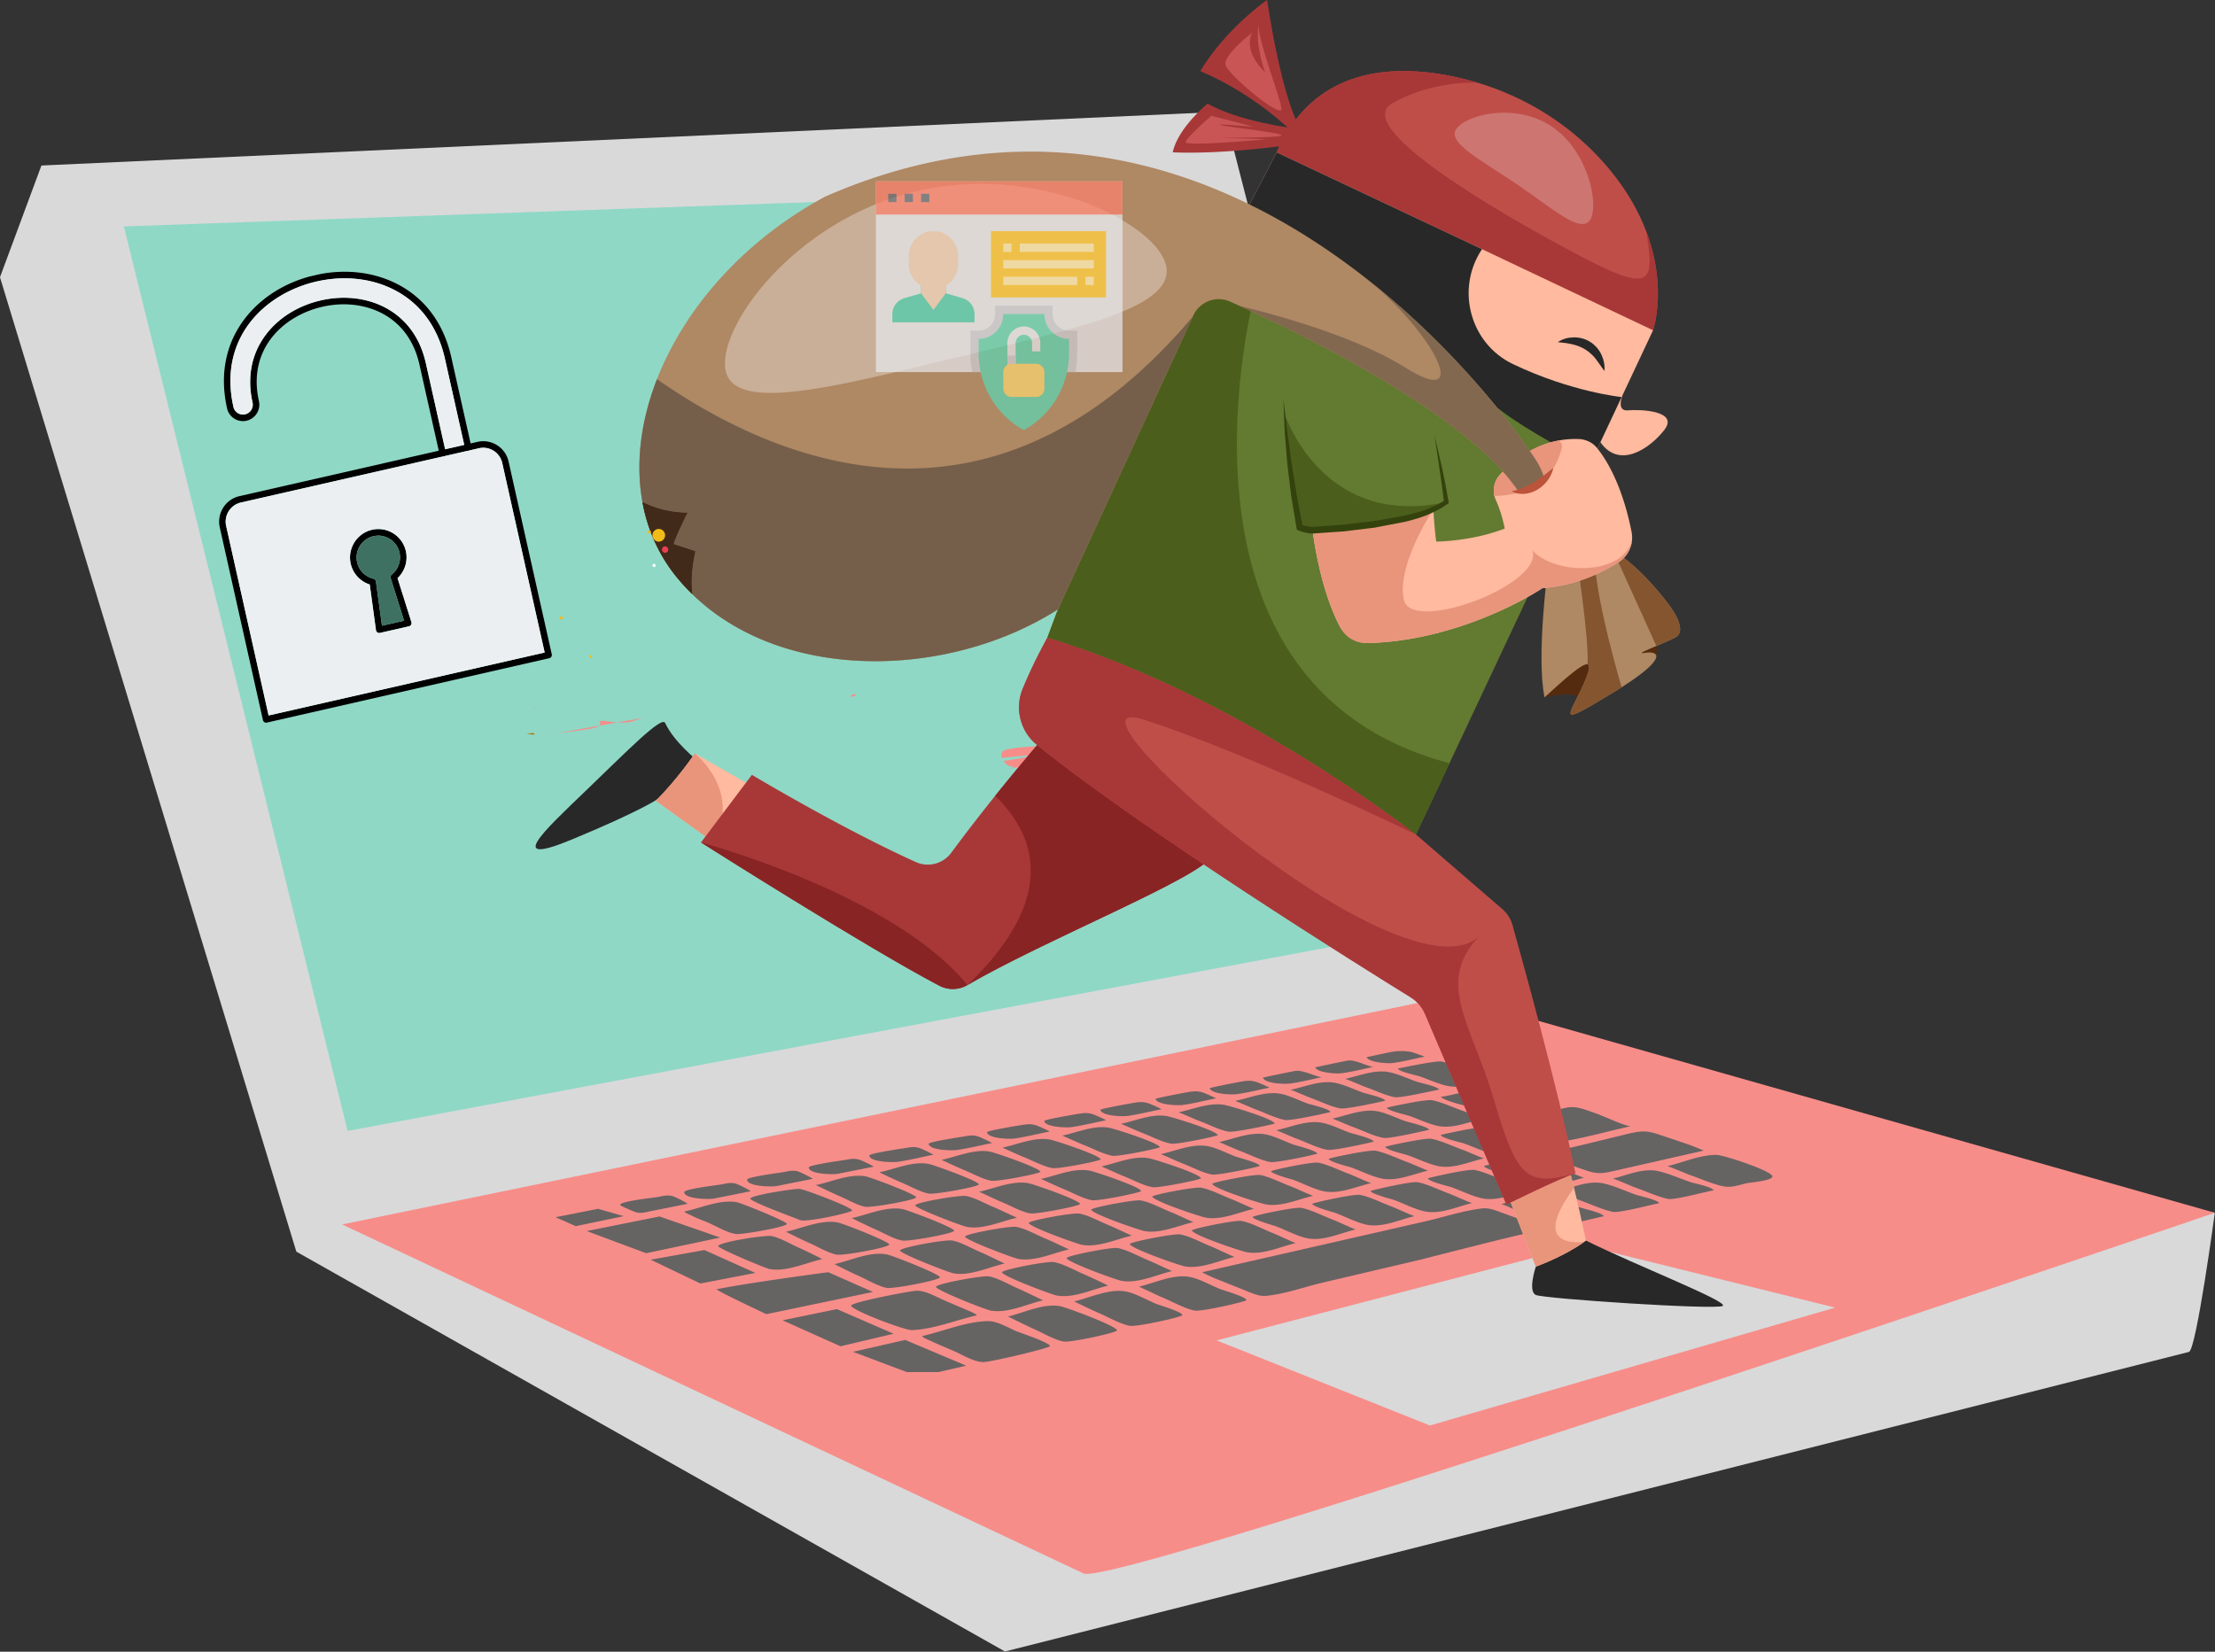 <svg xmlns="http://www.w3.org/2000/svg" viewBox="46.261 66.957 409.333 305.309" xmlns:v="https://vecta.io/nano"><rect x="46.261" y="66.957" width="409.333" height="305.309" fill="#333333" stroke="none"/><style><![CDATA[.B{fill-rule:evenodd}.C{fill:#a83838}.D{fill:#282828}.E{fill:#ffba9f}.F{fill:#e8957c}.G{fill:#f1bc19}]]></style><defs><clipPath id="A"><path d="M98 195h627v432H98zm0 0"/></clipPath><clipPath id="B"><path d="M96.84 205.363l619.371-18.383 12.734 429.012-619.371 18.383zm0 0"/></clipPath><clipPath id="C"><path d="M96.84 205.363l619.371-18.383 12.734 429.012-619.371 18.383zm0 0"/></clipPath><clipPath ><path d="M227 513h494v109H227zm0 0"/></clipPath><clipPath ><path d="M96.84 205.363l619.371-18.383 12.734 429.012-619.371 18.383zm0 0"/></clipPath><clipPath id="F"><path d="M133 216h355v265H133zm0 0"/></clipPath><clipPath id="G"><path d="M96.84 205.363l619.371-18.383 12.734 429.012-619.371 18.383zm0 0"/></clipPath><clipPath id="H"><path d="M96.84 205.363l619.371-18.383 12.734 429.012-619.371 18.383zm0 0"/></clipPath><clipPath id="I"><path d="M195 357h530v248H195zm0 0"/></clipPath><clipPath id="J"><path d="M96.84 205.363l619.371-18.383 12.734 429.012-619.371 18.383zm0 0"/></clipPath><clipPath id="K"><path d="M96.84 205.363l619.371-18.383 12.734 429.012-619.371 18.383zm0 0"/></clipPath><clipPath id="L"><path d="M137 223h464v324H137zm0 0"/></clipPath><clipPath id="M"><path d="M109.173 200.809l619.371-18.383 12.734 429.012-619.371 18.383-12.734-429.012zm0 0"/></clipPath><clipPath id="N"><path d="M531.664 509.434h54.063v20.328h-54.062zm0 0"/></clipPath><clipPath id="O"><path d="M437 163.75h33V205h-33zm0 0"/></clipPath><clipPath id="P"><path d="M283 311.832h4V316h-4zm0 0"/></clipPath><clipPath id="Q"><path d="M285 316h2.707v3H285zm0 0"/></clipPath><mask id="R"><g filter="url(#S)"><path fill-opacity=".71" d="M-81-81h972v972H-81z"/></g></mask><filter x="0%" y="0%" width="100%" height="100%" id="S"><feColorMatrix values="0 0 0 0 1 0 0 0 0 1 0 0 0 0 1 0 0 0 1 0" color-interpolation-filters="sRGB"/></filter><clipPath id="T"><path d="M0 0H71V71H0z"/></clipPath><clipPath id="U"><path d="M.344.559H70.02V54H.344zm0 0"/></clipPath><clipPath id="V"><path d="M.344.559H70.02V12H.344zm0 0"/></clipPath><clipPath id="W"><path d="M29 37h26v33.234H29zm0 0"/></clipPath><clipPath id="X"><path d="M162 239h71v53h-71zm0 0"/></clipPath><clipPath id="Y"><path d="M146.91 250.113l81.934-18.52 26.285 116.316-81.934 18.52zm0 0"/></clipPath><clipPath id="Z"><path d="M146.91 250.113l81.934-18.52 26.285 116.316-81.934 18.52zm0 0"/></clipPath><clipPath id="a"><path d="M160 287h95v80h-95zm0 0"/></clipPath><clipPath id="b"><path d="M146.91 250.113l81.934-18.52 26.285 116.316-81.934 18.52zm0 0"/></clipPath><clipPath id="c"><path d="M146.91 250.113l81.934-18.52 26.285 116.316-81.934 18.52zm0 0"/></clipPath><clipPath id="d"><path d="M197 311h19v31h-19zm0 0"/></clipPath><clipPath id="e"><path d="M146.91 250.113l81.934-18.52 26.285 116.316-81.934 18.52zm0 0"/></clipPath><clipPath id="f"><path d="M146.91 250.113l81.934-18.52 26.285 116.316-81.934 18.52zm0 0"/></clipPath><clipPath id="g"><path d="M163 241h68v49h-68zm0 0"/></clipPath><clipPath id="h"><path d="M146.91 250.113l81.934-18.52 26.285 116.316-81.934 18.52zm0 0"/></clipPath><clipPath id="i"><path d="M146.91 250.113l81.934-18.52 26.285 116.316-81.934 18.52zm0 0"/></clipPath><clipPath id="j"><path d="M162 289h91v76h-91zm0 0"/></clipPath><clipPath id="k"><path d="M146.91 250.113l81.934-18.52 26.285 116.316-81.934 18.52zm0 0"/></clipPath><clipPath id="l"><path d="M146.91 250.113l81.934-18.52 26.285 116.316-81.934 18.52zm0 0"/></clipPath><clipPath id="m"><path d="M199 313h15v27h-15zm0 0"/></clipPath><clipPath id="n"><path d="M146.91 250.113l81.934-18.52 26.285 116.316-81.934 18.52zm0 0"/></clipPath><clipPath id="o"><path d="M146.91 250.113l81.934-18.52 26.285 116.316-81.934 18.52zm0 0"/></clipPath><path id="p" d="M294.492 330.199a57.27 57.27 0 0 1-4.141-4.437c-5.262-6.27-8.535-13.562-9.977-21.398a28.81 28.81 0 0 0 12.727 2.992c-3.918 7.828-3.918 8.797-3.918 8.797l6.141 1.992s-1.633 6.469-.832 12.055"/><path id="q" d="M3.828 4.043h2.32v2.32h-2.32zm0 0"/></defs><g transform="matrix(.654 0 0 .66 -18.38 -41.129)"><g clip-path="url(#A)"><g clip-path="url(#B)"><g clip-path="url(#C)"><path fill="#d9d9d9" d="M724.68 503.426s-5.23 38.414-7.312 38.969l-334.559 83.898-200.234-111.98L98.832 241.41l11.699-31.25.02-.039 334.164-15.078 64.141 247.695 109.023 42.277 106.801 18.41"/></g></g></g><g clip-path="url(#F)"><g clip-path="url(#G)"><g clip-path="url(#H)"><path fill="#8fd8c6" d="M487.035 426.707l-289.969 53.801L133.84 227.18l302.168-10.582 51.027 210.109"/></g></g></g><g clip-path="url(#I)"><g clip-path="url(#J)"><g clip-path="url(#K)"><path fill="#f78d89" d="M256.07 369.16c11.832-1.445 12.809-1.699 12.293-3.164-.402-1.133 5.664.981 9.274-.238l2.672-.899-24.239 4.301zm127.332 9.93c-2.281.375 28.907-4.36 24.243-3.856-4.153.454-9.907-.254-7.504-.914.5-.14-.539-.652-2.313-1.14-3.18-.875-14.734-.117-15.691 1.027-.391.469-.399 1.156-.168 1.832 5.047-.543 8.457-.812 8.066-.621-.613.309-3.734.875-7.629 1.473.524.797 1.336 1.453 2.207 1.523 1.2.094.731.359-1.211.676zm-116.613 8.703a.86.86 0 0 1 .988.832c.016.516-.148.965-.371.988-.218.032-.668-.34-.988-.824-.328-.484-.16-.934.371-.996zm72.586-28.902c-1.062.086.871-.918 1.176-.645.312.281-.215.567-1.176.645zm-30.328 36.523c-8.692-.844 1.195-2.258 1.777-1.605.262.289 1.918.812 3.688 1.168 4.5.894 1.617 1.121-5.465.437zm-17.899-13.148c.645-.356 1.524.429.567.504-1.059.085-1.285-.118-.567-.504zm151.469 156.898l103.371-26.691 71.399 17.511L502.891 563l-60.274-23.836zm66.238-96.426l-313.339 63.953 209.515 97.747C414 608.574 724.68 503.426 724.68 503.426l-215.825-60.688"/></g></g></g><g clip-path="url(#L)" transform="translate(6.39 1.036)"><path fill="#666363" d="M333.467 541.337c.066-.012 18.609 6.937 18.609 6.937l13.387-3.066-17.227-7.207-14.769 3.336zm46.199-5.773c-2.578-1.094-5.504-2.879-8.117-2.829-6.137.118-12.535 2.832-18.348 4.145-.758.172 1.984 1.277 2.168 1.363 2.176 1.008 4.383 1.903 6.574 2.852 2.649 1.152 5.746 3.094 8.45 3.109 1.828.012 18.886-3.93 18.765-4.5-.219-1.004-8.547-3.738-9.492-4.14zm197.859-49.379c-4.621-.086-9.644 2.183-14 3.168.395-.09 5.301 2.07 6.403 2.445 3.019 1.023 6.207 2.465 9.254 3.137 2.464.543 4.48-.278 6.746-.809 1.035-.238 6.972-.644 7.343-1.832.45-1.449-13.628-6.066-15.746-6.109zm-7.332 7.64c-2.961-1.008-6.047-2.359-9.039-3.07-4.351-1.043-9.043 1.176-13.019 2.074.351-.082 5.3 2.117 6.39 2.492 2.996 1.036 6.211 2.52 9.239 3.188 1.949.43 12.82-2.617 12.98-2.371-.738-1.121-5.434-1.934-6.551-2.313zm-15.402 3.539c-3.004-1.039-6.207-2.527-9.242-3.195-4.324-.961-9.074 1.293-13.031 2.188.304-.067 5.304 2.164 6.371 2.539 2.992 1.05 6.203 2.562 9.238 3.238 1.937.437 13.109-2.582 13.211-2.418-.645-1.039-5.613-2.027-6.547-2.352zm-15.66 3.598c-2.996-1.055-6.199-2.566-9.235-3.254-4.382-.984-9.246 1.332-13.265 2.238.265-.058 5.304 2.207 6.355 2.582 2.985 1.067 6.199 2.602 9.223 3.293 1.934.446 13.41-2.539 13.457-2.464-.59-1.016-5.648-2.079-6.535-2.395zm-13.828 4.441l-7.946-2.847c-2.222-.797-4.019-1.633-6.14-1.383-5.469.644-10.801 2.441-16.082 3.629l-26.43 5.976-36.449 8.239c-.383.082 3.222 1.632 3.699 1.82l7.867 3.109c2.297.907 4.223 1.914 6.457 1.7 5.438-.532 10.801-2.512 16.008-3.719l27.109-6.301c2.329-.543 35.918-9.227 36.282-8.555-.395-.726-3.805-1.461-4.375-1.668zm-87.969 18.391c-2.699-1.07-5.891-2.891-8.641-3.422-4.656-.898-10.117 1.735-14.383 2.695-.007.004 5.704 2.676 6.641 3.059 2.805 1.129 6.192 3.086 9.07 3.656 1.829.36 14.793-2.539 14.649-2.968-.332-.977-6.496-2.688-7.336-3.02zm-18.063 4.148c-2.687-1.089-5.871-2.945-8.617-3.492-4.726-.933-10.332 1.782-14.664 2.758-.066.016 5.688 2.734 6.602 3.113 2.789 1.153 6.172 3.141 9.039 3.723 1.844.379 15.105-2.48 14.945-3.031-.277-.934-6.508-2.746-7.305-3.071zm-27.136.637c-4.746-.957-10.52 1.883-14.86 2.86-.011.003 5.946 2.914 7.004 3.359 2.668 1.125 5.922 3.117 8.656 3.648 1.883.368 15.317-2.519 15.161-3.136-.34-1.305-14.215-6.379-15.961-6.731zm-63.192.789l-15.355 3.137a9074.29 9074.29 0 0 0 16.363 7.273l15.008-3.511-16.016-6.899zm4.024-.972c.136 1.328 15.164 6.925 17.133 6.851 6.14-.219 12.371-2.781 18.207-4.09.714-.16-2.075-1.285-2.274-1.371-2.082-.922-4.187-1.769-6.273-2.66-2.641-1.113-5.621-2.937-8.305-2.902-1.652.019-18.582 3.25-18.488 4.172zm194.394-42.524c.434.774 3.969 1.449 4.649 1.688l8.472 2.918c3.262 1.125 4.809.918 7.821.238l25.578-5.746c.008-.008-3.535-1.449-4.149-1.656l-8.515-2.836c-3.426-1.141-4.992-1.036-8.157-.34-2.148.469-25.375 6.304-25.699 5.734zm12.723 6.692c-.309.066-5.164-2.079-6.207-2.438-2.899-1.008-6.051-2.496-8.981-3.109-1.796-.375-13.16 2.211-13.136 2.269.539 1.031 5.742 2.098 6.722 2.446 2.797.98 5.875 2.48 8.707 3.054 4.27.867 8.973-1.344 12.895-2.222zm-15.664 3.515c-.235.055-5.152-2.117-6.117-2.453-2.942-1.039-6.176-2.617-9.157-3.23-1.796-.364-13.296 2.25-13.246 2.359.481 1 5.774 2.148 6.707 2.484 2.793 1 5.868 2.524 8.696 3.114 4.328.894 9.148-1.379 13.117-2.274zm-15.961 3.586c-.293.07-5.461-2.266-6.555-2.656-2.812-1.012-6-2.625-8.855-3.18-1.735-.336-13.383 2.324-13.321 2.461.399.906 5.954 2.262 6.692 2.531 2.801 1.02 6.008 2.7 8.844 3.223 4.343.801 9.199-1.477 13.195-2.379zm-16.289 3.664c-.242.055-5.453-2.316-6.527-2.711-2.809-1.027-5.985-2.664-8.84-3.23-1.735-.348-13.664 2.269-13.567 2.511.348.868 5.977 2.317 6.672 2.575 2.801 1.039 5.981 2.722 8.824 3.281 4.399.859 9.403-1.52 13.438-2.426zm-16.617 3.731c-.192.047-5.45-2.364-6.5-2.75-2.801-1.047-5.969-2.703-8.825-3.293-1.746-.364-13.945 2.218-13.82 2.562.301.832 6 2.371 6.656 2.621 2.789 1.059 5.969 2.766 8.805 3.332 4.465.899 9.586-1.55 13.684-2.472zm-16.953 3.812c-.2.043-5.387-2.39-6.477-2.801-2.781-1.062-6.066-2.882-8.902-3.39-1.762-.321-14.121 2.218-13.981 2.652.434 1.359 13.781 5.781 15.516 6.102 4.512.832 9.707-1.633 13.844-2.563zm-17.305 3.887c-.145.035-5.375-2.442-6.442-2.856-2.777-1.074-6.054-2.925-8.878-3.449-1.786-.328-14.407 2.16-14.258 2.711.351 1.266 13.789 5.899 15.468 6.215 4.579.863 9.907-1.68 14.11-2.621zm-17.66 3.969c-.02.004-5.5-2.543-6.414-2.907-2.782-1.105-6.114-3.019-8.957-3.554-1.778-.332-14.575 2.207-14.426 2.816.277 1.168 13.89 6.066 15.512 6.359 4.625.848 10.039-1.765 14.285-2.714zm-18.043 4.054a230.7 230.7 0 0 0-6.367-2.965c-2.77-1.121-6.094-3.066-8.926-3.613-1.813-.351-14.864 2.141-14.719 2.871.211 1.071 13.871 6.184 15.449 6.481 4.699.883 10.258-1.805 14.563-2.774zm-18.418 4.133a238.85 238.85 0 0 0-6.781-3.199c-2.567-1.063-5.833-3.031-8.473-3.508-1.813-.328-15.117 2.09-14.985 2.945.149.965 13.825 6.321 15.418 6.618 4.762.882 10.457-1.872 14.821-2.856zm-60.684-7.883s-23.449 3.075-31.519 4.782c-.645.14 14.035 6.972 14.035 6.972l30.121-6.219-12.637-5.535zm188.438-41.679c.804 1.492 9.074 3.183 10.562 3.687 2.668.91 4.805 1.895 7.344 1.535 6.953-.984 13.699-2.98 20.488-4.457-1.183.258-8.031-2.941-10.027-3.605-2.781-.93-5.102-2.004-7.746-1.641-1.977.277-20.352 4.981-20.621 4.481zm12.343 6.429c-.175.039-4.675-1.886-5.515-2.172-2.992-1.027-6.18-2.5-9.196-3.156-1.804-.394-13.046 2.082-13.011 2.156.492.973 5.609 2.036 6.531 2.356 2.727.945 5.715 2.387 8.465 2.945 4.211.848 8.855-1.285 12.726-2.129zm-15.476 3.367c-.227.051-4.996-2.035-5.942-2.363-2.863-1-6.003-2.523-8.906-3.109-1.754-.356-13.129 2.129-13.07 2.25.433.945 5.633 2.082 6.516 2.394 2.714.965 5.703 2.43 8.449 2.996 4.269.879 9.023-1.312 12.953-2.168zm-15.785 3.434c-.176.039-4.989-2.078-5.918-2.406-2.856-1.016-5.992-2.563-8.887-3.16-1.758-.364-13.402 2.074-13.309 2.297.387.91 5.661 2.128 6.504 2.433 2.703.977 5.692 2.469 8.43 3.043 4.336.914 9.199-1.34 13.18-2.207zm-16.086 3.5c-.231.051-5.281-2.223-6.336-2.609-2.735-.989-5.817-2.563-8.594-3.114-1.695-.336-13.488 2.137-13.387 2.403.313.816 5.836 2.238 6.485 2.476 2.715 1 5.82 2.637 8.578 3.153 4.351.824 9.242-1.442 13.254-2.309zm-16.41 3.566c-.18.04-5.278-2.265-6.313-2.652-2.719-1.004-5.801-2.601-8.57-3.168-1.707-.344-13.758 2.078-13.633 2.453.473 1.375 13.328 5.403 15.02 5.731 4.414.851 9.429-1.481 13.496-2.364zm-16.739 3.641c-.129.027-5.261-2.316-6.277-2.695-2.711-1.028-5.793-2.649-8.551-3.223-1.726-.359-14.031 2.02-13.887 2.496.379 1.266 13.415 5.567 15.071 5.871 4.445.817 9.558-1.558 13.644-2.449zm-17.074 3.711c-.141.031-5.199-2.34-6.246-2.742-2.703-1.043-5.883-2.809-8.629-3.317-1.75-.324-14.199 2.024-14.051 2.59.305 1.168 13.418 5.664 15.028 5.969 4.507.852 9.75-1.598 13.898-2.5zm-17.422 3.789c-.086.02-5.187-2.391-6.219-2.789-2.687-1.059-5.859-2.859-8.597-3.379-1.781-.336-14.469 1.961-14.317 2.645.235 1.082 13.407 5.769 14.965 6.078 4.582.887 9.957-1.641 14.168-2.555zm-17.785 3.867c.043-.011-5.301-2.492-6.176-2.843-2.695-1.079-5.918-2.95-8.672-3.473-1.781-.34-14.628 1.996-14.496 2.734.176.981 13.496 5.949 15.004 6.231 4.637.851 10.078-1.719 14.34-2.649zm-32.742 6.66c4.629.946 10.34-1.789 14.594-2.71-.047.003-5.481-2.625-6.543-3.063-2.571-1.051-5.641-2.863-8.266-3.383-1.801-.359-14.871 1.969-14.754 2.809.125.902 13.457 6.039 14.969 6.347zm-18.793 4.106c1.832.371 15.211-2.184 15.086-2.969-.156-.969-13.496-6.101-15-6.398-4.703-.93-10.442 1.793-14.77 2.707-.132.027 5.559 2.765 6.45 3.148 2.539 1.078 5.632 2.985 8.234 3.512zm156.605-53.586c.625 1.211 8 2.801 9.051 3.16 2.43.824 5.086 2.129 7.504 2.09 5.774-.086 11.731-2.469 17.215-3.625-.816.172-6.914-2.566-8.481-3.09-2.539-.848-5.41-2.23-7.941-2.203-1.812.023-17.094 4.148-17.348 3.668zm-2.492 1.02c-1.715-.329-12.812 2.031-12.773 2.113.429.898 5.469 1.976 6.297 2.262 2.652.917 5.562 2.324 8.25 2.859 4.203.832 8.769-1.211 12.648-2.031-.273.054-4.68-1.875-5.711-2.227-2.805-.953-5.879-2.422-8.711-2.976zm-13.64 10.57c1.683.297 12.851-2.278 12.851-2.278-.48-.976-5.883-2.125-6.754-2.429-2.511-.871-5.418-2.324-7.969-2.766-4.183-.734-8.773 1.27-12.648 2.067.156-.032 4.793 1.976 5.66 2.285 2.813.988 6.012 2.621 8.86 3.121zm-30.368-2.156c.106-.024 4.789 2.015 5.637 2.324 2.805 1.004 6.004 2.66 8.84 3.172 1.691.304 13.133-2.227 13.086-2.321-.43-.945-5.91-2.175-6.738-2.472-2.504-.887-5.411-2.36-7.95-2.809-4.246-.762-8.941 1.297-12.875 2.106zm-16.148 3.312c.066-.012 4.785 2.055 5.613 2.363 2.797 1.024 5.981 2.684 8.817 3.227 1.695.32 13.402-2.18 13.324-2.367-.379-.907-5.938-2.227-6.723-2.508-2.496-.902-5.398-2.399-7.933-2.863-4.309-.786-9.11 1.332-13.098 2.148zm-16.461 3.383c.102-.024 5.098 2.215 6.035 2.562 2.641.989 5.762 2.684 8.449 3.153 1.688.297 13.563-2.188 13.465-2.446-.332-.89-5.879-2.253-6.703-2.558-2.527-.93-5.453-2.477-8.019-2.945-4.321-.797-9.235 1.41-13.227 2.234zm-16.785 3.437c.055-.007 5.086 2.262 6.004 2.614 2.633 1.004 5.75 2.726 8.422 3.207 1.699.304 13.839-2.137 13.718-2.5-.445-1.328-13-5.278-14.675-5.594-4.387-.824-9.418 1.445-13.469 2.273zm-17.113 3.512c.093-.019 5.371 2.43 6.414 2.832 2.472.961 5.531 2.699 8.058 3.129 1.711.289 13.992-2.16 13.867-2.594-.359-1.211-13.152-5.465-14.734-5.726-4.445-.739-9.488 1.515-13.605 2.359zm-17.457 3.582c.043-.004 5.355 2.473 6.378 2.879 2.457.981 5.504 2.738 8.028 3.184 1.734.312 14.273-2.106 14.137-2.641-.29-1.125-13.149-5.566-14.684-5.832-4.512-.77-9.68 1.555-13.859 2.41zm-18.036 3.82c.129.875 13.129 5.747 14.594 6.024 4.551.84 9.965-1.668 14.16-2.551-.027.004-5.375-2.5-6.383-2.902-2.457-.977-5.503-2.746-8.023-3.196-1.75-.312-14.469 1.817-14.348 2.625zm-3.656 9.856c1.789.324 14.789-2.012 14.66-2.766-.156-.937-13.105-5.777-14.59-6.05-4.609-.86-10.101 1.652-14.355 2.523-.016.004 5.262 2.555 6.293 2.98 2.445 1.016 5.492 2.868 7.992 3.313zm-3.676 1.094c-.109-.852-13.07-5.883-14.523-6.16-4.676-.895-10.313 1.695-14.629 2.578-.148.031 5.371 2.668 6.246 3.035 2.465 1.047 5.465 2.875 7.996 3.39 1.801.368 15.02-2.015 14.91-2.843zm-48.343.476c.019.629 13.039 6.082 14.41 6.367 4.722.993 10.617-1.816 14.969-2.73.164-.035-5.387-2.688-6.25-3.059-2.461-1.047-5.458-2.879-7.985-3.398-1.867-.379-15.172 1.734-15.144 2.82zm-3.887 1.09l-15.18 2.699 14.051 6.668 15.527-2.968-14.398-6.399zm-12.692-9.41l-20.558 4.086 16.793 6.211 20.914-4.387-17.149-5.91zm8.918-.336c1.504.832 3.2 1.371 4.754 2.039 2.465 1.059 5.418 2.871 7.953 3.211 1.622.223 14.418-1.996 14.36-2.844-.051-.699-12.723-5.773-14.078-6.043-4.668-.922-10.336 1.668-14.657 2.528-.808.164 1.571 1.054 1.668 1.109zm16.739-4.656c.039.855 12.629 5.406 14.082 6.015 1.699.715 14.761-2.14 14.699-2.718-.098-.883-13.191-5.825-14.766-6.004s-14.054 1.812-14.015 2.707zm32.64-6.227c-4.535-.844-9.914 1.59-14.109 2.43-.004 0 5.48 2.605 6.523 3.035 2.262.926 5.063 2.586 7.395 3.035 1.738.328 14.527-1.918 14.41-2.664-.129-.871-12.805-5.574-14.219-5.836zm3.813-1.14a196.75 196.75 0 0 0 6.113 2.808c2.434.973 5.356 2.668 7.844 3.145 1.687.328 14.301-1.946 14.176-2.594-.184-.961-12.774-5.449-14.246-5.723-4.465-.836-9.754 1.539-13.887 2.364zm17.566-3.497c.012 0 5.215 2.391 6.157 2.762 2.449.961 5.375 2.629 7.875 3.094 1.664.309 14.035-2.012 13.914-2.543-.247-1.051-12.793-5.352-14.309-5.629-4.402-.801-9.559 1.512-13.637 2.316zm17.231-3.421c-.02 0 4.902 2.214 5.738 2.531 2.613 1.004 5.668 2.699 8.324 3.203 1.649.312 13.813-2.035 13.692-2.473-.313-1.136-12.739-5.23-14.325-5.519-4.343-.805-9.414 1.457-13.429 2.258zm16.902-3.368c.027-.004 4.914 2.172 5.77 2.496 2.621.989 5.679 2.661 8.351 3.153 1.633.297 13.543-2.098 13.438-2.43-.383-1.223-12.735-5.133-14.371-5.43-4.282-.769-9.231 1.426-13.188 2.211zm16.574-3.296c.078-.016 4.93 2.128 5.805 2.457 2.633.972 5.699 2.617 8.371 3.097 1.629.289 13.277-2.152 13.199-2.383-.465-1.308-12.726-5.043-14.418-5.339-4.218-.743-9.05 1.39-12.957 2.168zm16.262-3.235c.168-.031 4.797 2.035 5.832 2.41 2.613.946 5.645 2.535 8.289 3.008 1.676.301 13.141-2.121 13.07-2.293-.535-1.355-12.711-4.949-14.343-5.215-4.25-.691-8.895 1.301-12.848 2.09zm15.969-3.176c.211-.043 4.801 2 5.855 2.375 2.617.93 5.653 2.496 8.309 2.957 1.672.289 12.871-2.175 12.84-2.254-.387-.886-5.696-2.078-6.52-2.367-2.469-.871-5.359-2.363-7.863-2.761-4.192-.664-8.735 1.277-12.621 2.05zm15.668-3.117c.258-.051 4.847 1.977 5.883 2.336 2.589.91 5.578 2.402 8.21 2.871 1.7.301 12.743-2.137 12.731-2.168-.41-.859-5.328-1.914-6.074-2.176-2.625-.902-5.574-2.347-8.231-2.835-4.14-.762-8.683 1.207-12.519 1.972zm35.879-2.222c-2.59-.879-5.426-2.215-8.047-2.727-4.133-.805-8.621 1.125-12.453 1.891.3-.063 4.851 1.937 5.902 2.296 2.605.899 5.594 2.368 8.234 2.832 1.7.293 12.473-2.195 12.512-2.132-.469-.907-5.301-1.871-6.148-2.16zm.586-1.559c2.593.875 5.425 2.211 8.043 2.715 4.089.793 8.511-1.133 12.293-1.903-.297.055-4.547-1.777-5.571-2.121-2.738-.906-5.734-2.3-8.496-2.828-1.676-.32-12.418 1.973-12.414 1.988.438.879 5.324 1.875 6.145 2.149zm-232.086 37.105l-12.032 2.356 5.7 2.504 13.546-2.793-7.214-2.067zm16.933-3.324c-1.152.227-10.683 1.192-10.722 2.215-.012.305 4.199 2.035 4.636 2.125 1.426.293 2.539-.059 3.856-.32l10.484-2.078c.352-.067-3.453-2.028-4.312-2.211-1.473-.325-2.578.007-3.942.269zm7.391-1.336c.012 1.973 7.215 2.024 8.305 1.809l10.441-2.063c.285-.058-3.555-2.015-4.352-2.183-1.418-.301-2.41-.024-3.722.238-1.063.207-10.676 1.297-10.672 2.199zm28.23-5.64c-1.004.195-10.507 1.351-10.468 2.16.093 1.969 7.16 2.004 8.281 1.777l10.246-2.023c.234-.051-3.574-1.981-4.391-2.149-1.406-.285-2.371-.019-3.668.235zm17.368-3.403c-.907.149-10.469 1.43-10.411 2.145.172 1.965 7.102 1.984 8.258 1.754l10.047-1.989c.254-.05-3.387-1.816-4.16-2.007-1.5-.364-2.34-.137-3.734.097zm20.589-3.406c-1.488-.352-2.312-.133-3.691.094-.859.14-10.289 1.48-10.207 2.105.242 1.922 6.93 1.926 8.086 1.754 3.383-.5 6.68-1.32 10.004-1.976.207-.043-3.403-1.789-4.192-1.977zm2.879-1.09c.313 1.918 6.871 1.906 8.071 1.731 3.308-.496 6.55-1.301 9.816-1.942.16-.035-3.426-1.758-4.227-1.949-1.468-.34-2.277-.133-3.64.094-.821.136-10.106 1.523-10.02 2.066zm24.348-1.492c3.301-.508 6.543-1.293 9.801-1.941.218-.043-3.278-1.641-3.989-1.813-1.519-.375-2.281-.254-3.695-.043-.836.125-10.094 1.602-9.996 2.063.379 1.828 6.605 1.929 7.879 1.734zm16.144-3.195c3.247-.496 6.426-1.274 9.625-1.903.176-.035-3.289-1.613-4.015-1.789-1.496-.363-2.262-.25-3.656-.043-.805.121-9.903 1.649-9.809 2.028.445 1.824 6.551 1.906 7.855 1.707zm15.856-3.137c3.187-.484 6.309-1.25 9.453-1.867.133-.031-3.305-1.59-4.039-1.762-1.48-.352-2.246-.25-3.621-.047-.777.121-9.715 1.692-9.629 1.992.516 1.821 6.5 1.887 7.836 1.684zm15.418-3.051c3.187-.422 6.305-1.25 9.43-1.867.093-.02-3.309-1.559-4.055-1.73-1.395-.321-2.145-.247-3.438-.075-.781.106-9.675 1.758-9.601 1.985.558 1.734 6.441 1.851 7.664 1.687zm15.289-3.027c3.137-.414 6.187-1.227 9.266-1.832.058-.012-3.317-1.531-4.079-1.699-1.375-.317-2.121-.247-3.402-.079-.769.098-9.488 1.793-9.43 1.95.622 1.722 6.395 1.828 7.645 1.66zm15.019-2.969c3.079-.41 6.083-1.207 9.102-1.801-.988.192-5.258-2.043-7.461-1.754-.758.098-9.301 1.825-9.266 1.911.684 1.718 6.344 1.812 7.625 1.644zm14.586-2.887c3.086-.406 6.09-1.203 9.118-1.804-.996.195-5.118-2.043-7.278-1.762-.726.094-9.281 1.891-9.273 1.914.695 1.578 6.16 1.82 7.433 1.652zm7.09-4.5c-.011-.015 6.723-1.445 7.282-1.523 1.761-.25 3.457-.289 5.351.07.426.082 3.856 1.285 3.738 1.309-2.972.59-5.925 1.371-8.961 1.769-1.296.176-6.664-.058-7.41-1.625" clip-path="url(#M)"/></g><g clip-path="url(#N)" class="D"><path d="M536.73 514.594l-3.918 3.914s-2.328 6.875 0 7.934 50.906 4.23 52.813 3.07-24.449-11.32-38.629-18.301c-14.816-5.289-10.266 3.383-10.266 3.383"/></g><path d="M546.996 511.211l-.59.426c-5.777 4.102-13.59 6.871-13.59 6.871l-8.258-20.945 16.723-9.098s.418.156 2.352 8.02c.82 3.332 1.91 8.051 3.363 14.727" class="E"/><path d="M546.406 511.637c-5.777 4.102-13.59 6.871-13.59 6.871l-8.258-20.945 16.723-9.098s.418.156 2.352 8.02c-4.047 5.27-10.766 16.039 2.773 15.152" class="F"/><path d="M295.828 376.699s-6.512-5.078-9.051-10.473c-1.031-1.984-10.793 7.934-22.539 19.121s-22.941 21.422-3.496 13.41 23.895-11.187 23.895-11.187l9.285-4.207c.633-.234 1.906-6.664 1.906-6.664" class="D"/><path d="M311.148 383.84l-9.605 16.582-1.004-.715-16.379-11.664c5.953-5.871 11.031-13.246 11.031-13.246h.008l15.949 9.043" class="E"/><path d="M300.539 399.707l-16.379-11.664c5.953-5.871 11.031-13.246 11.031-13.246h.008c.309.246 13.199 10.453 5.34 24.91" class="F"/><path d="M441.32 403.516c-3.441 6.133-47.09 23.41-69.102 36.137-2.449 1.41-5.445 1.488-7.953.184-20.504-10.66-67.352-40.129-67.352-40.129l14.391-18.934s25.043 14.879 46.293 24.414a8.29 8.29 0 0 0 10.051-2.605c4.172-5.613 8.457-11.062 12.379-15.914 8.762-10.824 15.734-18.66 15.734-18.66s49.211 29 45.559 35.508" class="C"/><g fill="#892424"><path d="M372.219 439.652c-2.449 1.41-5.445 1.488-7.953.184-20.504-10.66-67.352-40.129-67.352-40.129s54.277 14.332 75.305 39.945"/><path d="M441.32 403.516c-3.441 6.133-47.09 23.41-69.102 36.137 25.711-24.449 19.336-41.965 7.809-52.984 8.762-10.824 15.734-18.66 15.734-18.66s49.211 29 45.559 35.508"/></g><path fill="#bf4e49" d="M544.031 492.375c-3.969 1.113-19.527 8.73-19.527 8.73l-23.008-53.367c-.832-1.922-2.234-3.543-4.02-4.637-13.68-8.383-75.113-46.352-105.625-70.703-4.699-3.75-6.344-10.141-4.051-15.699 3.063-7.434 7.008-14.383 7.008-14.383l6.453-9.148 49.602 16.449 30.938 10.262 6.59 14.449 10.559 23.156 24.461 20.941c1.34 1.145 2.309 2.66 2.793 4.359 2.762 9.727 12.547 44.688 17.828 69.59"/><g class="C"><path d="M516.875 425.949l.652-.66-.652.66"/><path d="M544.031 492.375c-3.969 1.113-19.527 8.73-19.527 8.73l-23.008-53.367c-.832-1.922-2.234-3.543-4.02-4.637-13.68-8.383-75.113-46.352-105.625-70.703-4.699-3.75-6.344-10.141-4.051-15.699 3.063-7.434 7.008-14.383 7.008-14.383l6.453-9.148 49.602 16.449 29.516 21.402 8.012 3.309 10.559 23.156s-47.777-22.973-76.988-32.176c-28.91-9.109 73.105 80.633 94.914 60.641-12.652 13.051-2.266 24.449 4.063 45.676 6.434 21.582 8.961 24.688 23.094 20.75"/></g><path fill="#bf4e49" d="M565.941 256.258l-11.75 5.395s-73.66-21.895-94.613-55.219c9.566-21.687 29.418-25.555 50.23-21.168a81.94 81.94 0 0 1 6.598 1.676c13.434 4.02 25.645 11.445 35.125 21.867 6.207 6.82 10.078 13.516 12.43 19.629l.004.008c6.105 15.875 1.977 27.813 1.977 27.813"/><path d="M565.941 256.258l-11.75 5.395s-73.66-21.895-94.613-55.219c9.566-21.687 29.418-25.555 50.23-21.168a81.94 81.94 0 0 1 6.598 1.676v.008s-12.758-.809-24.23 5.836 30.523 30.766 51.855 41.98 22.547 8.918 19.934-6.32c6.105 15.875 1.977 27.813 1.977 27.813" class="C"/><path d="M569.117 284.188c-4.082 5.203-12.691 11.063-18.051 3.426l-.832 1.762-.629 1.316-.805-.465L536.293 283c-4.766-2.766-9.473-5.703-13.715-9.234-4.098-3.41-7.449-7.371-10.48-11.742-2.902-4.184-5.609-8.52-8.844-12.465-3.164-3.871-7.059-7.066-10.648-10.523l-10.437-9.914c-6.379-5.746-18.723-.266-28.41.004-2.051.059-3.984-.121-5.715-.687l1.063-2.012 10.473-19.992 58.027 27.113 48.336 22.715-8.574 18.07-.004.016c-.125.293-1.887 4.648 1.488 4.34 3.492-.316 14.496.105 10.266 5.5" class="E"/><g clip-path="url(#O)" class="C"><path d="M456.879 163.75s4.445 30.625 10.477 37.449-2.859 0-2.859 0-10.477-10.789-26.508-17.535c7.461-12.141 18.891-19.914 18.891-19.914"/></g><path d="M440.051 192.785s-8.414 6.824-9.84 13.648c15.238.637 33.969-2.203 33.969-2.203v-4.574s-15.078-1.789-24.129-6.871" class="C"/><path d="M557.063 274.969l-5.996 12.645-.832 1.762-1.434.852-9.691 5.781-14.762-3.09-32.066-43.004-26.875-14.125c-.441-.187-6.609-3.742-11.648-6.664l-4.652-2.699 10.473-19.992 58.027 27.113c-.035.055-.074.105-.109.16-7.371 11.148-3.219 26.316 8.863 32.035 16.559 7.832 30.703 9.227 30.703 9.227" class="D"/><path fill="#637a31" d="M548.02 294.039l-39.594 83.469-9.477 19.977s-49.848-39.035-104.141-55.168c12.23-33.691 36.785-82.566 51.898-111.594 2.676 1.902 5.391 3.746 8.137 5.543 17.129 11.23 35.406 20.691 52.656 31.734 2.387 1.523 4.473 3.191 6.324 5.34 1.719 1.992 3.477 3.375 6.047 2.984 8.215 6.852 17.848 11.426 26.926 16.98l1.223.734"/><path d="M535.27 359.086s9.949-2.426 9.664.953c5.871-7.512 5.543-9.148 4.02-11.32s-3.703-2.539-3.703-2.539-2.305 2.152-2.633 2.77-3.613 5.27-3.613 5.27l-3.734 4.867m31.608-14.403s.531 1.27-.082 2.574-5.062 2.07-5.488.113 1.379-3.676 1.379-3.676l2.117-.266 2.074 1.254" fill="#542b0f"/><path fill="#4c5e1b" d="M508.426 377.508l-9.477 19.977s-49.848-39.035-104.141-55.168c12.23-33.691 36.785-82.566 51.898-111.594 2.676 1.902 5.391 3.746 8.137 5.543l-1.121 8.281s-30.699 110.625 54.703 132.961"/><path fill="#af8864" d="M572.188 342.316c-1.469.754-3.504 1.613-5.309 2.367-3.137 1.316-5.582 2.324-3.16 1.918 3.598-.598 6.816 1.16-6.656 9.648l-2.551 1.566c-16.406 9.84-12.383 6.879-8.152-2.539 1.625-3.617 1.91-5.297 1.051-5.461-1.379-.254-5.699 3.402-12.141 9.27-2.309-11.531.824-34.91.824-34.91s4.055-3.09 8.887-4.988c1.383-.539 2.828-.984 4.258-1.234 2.34-.406 4.645-.281 6.578.809.129.074.258.148.387.23 7.199 4.652 14.078 13.965 14.078 13.965s5.922 7.301 1.906 9.359"/><path d="M572.188 342.316c-1.469.754-3.504 1.613-5.309 2.367l-11.309-24.738.246-1.184.387.23c7.199 4.652 14.078 13.965 14.078 13.965s5.922 7.301 1.906 9.359m-15.124 13.935l-2.551 1.566c-16.406 9.84-12.383 6.879-8.152-2.539 1.625-3.617 1.91-5.297 1.051-5.461.523-6.723-2.953-29.133-2.953-29.133l.523-1.496c1.383-.539 2.828-.984 4.258-1.234.168 13.176 7.824 38.297 7.824 38.297" fill="#84552f"/><path d="M559.965 315.313c-.293 2.387-1.633 4.574-3.742 5.902-4.535 2.855-12.199 6.66-21.488 7.246 0 0-21.719 14.523-48.918 15.402-3.578.117-6.926-1.816-8.57-4.992-5.746-11.105-7.508-26.598-7.508-26.598s22.383-.633 34.129-5.871c.32 5.711.797 9.043.797 9.043s9.844 0 19.363-3.648c-.699-3.504-1.648-6.113-2.492-7.934-.18-.391-.32-.797-.418-1.207a6.5 6.5 0 0 1 1.582-5.969c3.191-3.398 8.766-8.043 16.363-9.512 1.863-.359 3.844-.531 5.941-.445 2.008.082 3.91 1 5.168 2.57 5.75 7.172 8.496 17.336 9.699 23.441a8.38 8.38 0 0 1 .094 2.57" class="E"/><path fill="#af7b12" d="M249.707 369.512a6.17 6.17 0 0 1-2.066-.359l.438.016c.48 0 .949-.055 1.406-.148l.508.484c-.094.008-.191.008-.285.008"/><path fill="#cf9538" d="M250.047 362.234c-.059-.121-.102-.234-.125-.336-.02-.082-.027-.156-.023-.23.039.129.105.277.195.438l.023.039-.07.09"/><path d="M539.035 259.594c1.277-.895 2.84-1.301 4.43-1.348 1.594-.035 3.266.379 4.684 1.258.359.219.688.473 1.016.73l.883.875c.543.617.992 1.305 1.324 2.031.676 1.449.98 3 .836 4.543l-2.527-3.484c-.203-.266-.445-.492-.656-.742l-.699-.664c-.473-.43-.973-.809-1.508-1.125-1.059-.656-2.242-1.129-3.547-1.441-1.312-.316-2.707-.504-4.234-.633" class="D"/><path d="M539.965 289.988c-.848 2.539-3.504 12.434-18.848 12.668a6.5 6.5 0 0 1 1.582-5.969c3.191-3.398 8.766-8.043 16.363-9.512 0 0 1.746.273.902 2.813" class="F"/><path fill="#af8864" d="M528.738 300.992c1.496-.418 2.988-1.699 4.391-2.398a20.57 20.57 0 0 1 1.988-.867c-.602-2.926-2.832-5.922-2.832-5.922s-17.32-26.762-47.785-50.355c-35.332-27.363-88.344-50.461-152.527-22.602-23.281 12.461-39.762 31.488-47.492 51.117-4.598 11.672-6.102 23.559-4.105 34.398 1.441 7.836 4.715 15.129 9.977 21.398a57.27 57.27 0 0 0 4.141 4.438c25.91 24.977 72.73 23.559 103.293 4.23l38.09-81.98.141-.301c.648-1.391 1.648-2.508 2.844-3.293a7.99 7.99 0 0 1 2.656-1.113c1.594-.355 3.309-.219 4.91.488l2.742 1.227c19.977 8.996 64.418 30.742 78.789 51.969.199-.187.457-.34.781-.434"/><path fill="#b88a78" d="M530.07 301.074c2.125-.832 3.789-1.922 5.098-3.102l.012.063c-1.789 1.73-3.586 2.609-5.109 3.039"/><path fill="#a97160" d="M527.965 301.438c-.82-1.211-1.738-2.426-2.742-3.637l2.734 3.625c.199-.187.457-.34.781-.434 1.496-.418 2.988-1.699 4.391-2.398a20.57 20.57 0 0 1 1.988-.867c-.598-2.895-2.789-5.859-2.832-5.922.047.063 2.363 3.199 2.883 6.168-1.309 1.18-2.973 2.27-5.098 3.102a10.18 10.18 0 0 1-2.105.363m4.32-9.633h0"/><path fill="#836850" d="M527.957 301.426c-.816-1.207-1.73-2.414-2.734-3.625-.012-.016-.016-.02-.016-.023-16.625-20.027-57.203-39.84-76.039-48.32 11.402 2.746 32.973 8.711 46.77 17.254 3.879 2.402 6.512 3.441 8.094 3.441 6.371 0-4.277-16.746-19.531-28.703 30.465 23.594 47.785 50.355 47.785 50.355.043.063 2.234 3.027 2.832 5.922a20.57 20.57 0 0 0-1.988.867c-1.402.699-2.895 1.98-4.391 2.398-.324.094-.582.246-.781.434"/><path fill="#bc533b" d="M537.762 294.82c-.254 1.246-.809 2.383-1.551 3.406-.754 1.012-1.695 1.914-2.809 2.586-1.102.676-2.367 1.121-3.664 1.242-1.281.121-2.629-.051-3.727-.73a18.6 18.6 0 0 0 3.344-.973c1.023-.398 1.973-.879 2.895-1.437s1.805-1.199 2.703-1.891l2.809-2.203"/><path fill="#cd7571" d="M545.957 226.527c-3.598 0-10.043-5.449-18.367-11.066-10.434-7.043-19.871-11.687-17.246-15.574 1.555-2.301 7.105-4.559 13.539-4.559 4.438 0 9.293 1.07 13.551 3.945 10.434 7.047 13.32 22.234 10.699 26.121-.531.785-1.262 1.133-2.176 1.133"/><path d="M452.602 172.984s-8.176 6.191-7.465 8.969 16.113 15.469 15.797 12.215-6.371-18.172-6.508-23.324c-.875 6.109 1.902 13.145 1.902 13.145s-6.27-5.367-3.727-11.004m-11.472 23.206s-6.824 5.832-7.262 7.301 22.938-.754 22.938-.754l-13.371-.355s16.996 0 17.504-.676-13.219-2.141-16.754-2.816 8.832.359 8.832.359l-11.887-3.059" fill="#c95555"/><path d="M559.965 315.313c-.293 2.387-1.633 4.574-3.742 5.902-4.535 2.855-12.199 6.66-21.488 7.246 0 0-22.121 14.793-49.668 15.422a8.27 8.27 0 0 1-7.449-4.309c-6.043-11.137-7.879-27.301-7.879-27.301s22.383-.633 34.129-5.871c0 0-10.469 15.645-8.352 25.32s39.516-4.211 36.371-13.773c6.172 6.734 25 7.234 28.074-2.641l.004.004" class="F"/><path fill="#4c5e1b" d="M461.77 279.465s10.344 32.539 45.75 24.918c-7.93 5.387-34.773 9.445-41.434 7.098-4.281-15.355-4.316-32.016-4.316-32.016"/><path fill="#34420d" d="M461.484 275.461l1.09 9.023 1.238 8.984 1.434 8.949 1.715 8.883-.516-.637c.219.086.516.188.785.262l.844.207c.563.125 1.137.195 1.707.223h-.082l8.629-.648 8.598-.977 8.496-1.465 4.156-1.051 2.023-.652 1.945-.805.063-.023.891-.395.902-.461 1.766-1.031-.285.617-.602-4.707-.687-4.711-1.406-9.43 2.156 9.293.965 4.676.848 4.711.059.379-.34.238-1.801 1.152-.941.523-1.004.484.063-.027c-2.687 1.383-5.539 2.176-8.387 2.871l-8.617 1.637-8.684 1.043-8.727.594-.043.004-.043-.004a12.35 12.35 0 0 1-2.008-.273c-.328-.07-.652-.16-.973-.262l-.98-.355-.434-.184-.086-.453-1.523-8.996-1.094-9.047-.746-9.07-.363-9.09"/><use href="#p" fill="#542b0f"/><path fill="#a2a2a2" d="M346.191 348.945h.004-.004m-.004 0c-19.324.004-38.187-5.816-51.547-18.605 13.359 12.789 32.223 18.605 51.547 18.605"/><path fill="#755f4a" d="M346.191 348.945h-.004c-19.324 0-38.187-5.816-51.547-18.605l-.148-.141c-.801-5.586.832-12.055.832-12.055l-6.141-1.992s0-.969 3.918-8.797a28.81 28.81 0 0 1-12.727-2.992c-.582-3.156-.867-6.398-.863-9.699.004-8.039 1.707-16.422 4.969-24.699 18.566 12.816 43.418 25.016 70.703 25.02 25.801 0 53.777-10.91 80.691-42.535l-38.09 81.98c-14.793 9.359-33.395 14.516-51.59 14.516h-.004"/><use href="#p" fill="#412a1a"/><path fill="#c9af97" d="M316.672 273.813c-7.113 0-11.707-1.699-12.75-6.051-2.82-11.781 19.027-42.105 53.375-50.32 6.289-1.508 12.563-2.164 18.633-2.164 27.07 0 50.074 13.109 52.379 22.734 2.82 11.785-23.965 17.438-58.312 25.652-21.668 5.184-41.172 10.148-53.324 10.148"/><path d="M282.324 312.344a.43.43 0 0 0-.316.129c-.086.09-.129.195-.129.316s.043.227.129.316a.43.43 0 0 0 .316.129c.121 0 .227-.043.313-.129s.133-.195.133-.316-.047-.227-.133-.316-.191-.129-.312-.129zm0 0" class="G"/><g clip-path="url(#P)" class="G"><path d="M284.992 311.898c-.234 0-.461.047-.68.137a1.75 1.75 0 0 0-.578.387 1.73 1.73 0 0 0-.387.574 1.78 1.78 0 0 0-.137.684c0 .234.047.461.137.68a1.75 1.75 0 0 0 .965.965 1.77 1.77 0 0 0 .68.133c.234 0 .465-.043.68-.133a1.75 1.75 0 0 0 .965-.965c.09-.219.137-.445.137-.68a1.78 1.78 0 0 0-.137-.684 1.73 1.73 0 0 0-.387-.574 1.75 1.75 0 0 0-.578-.387 1.76 1.76 0 0 0-.68-.137zm0 0"/></g><g clip-path="url(#Q)"><path fill="#ee3e54" d="M286.773 316.793c-.246 0-.457.086-.629.262s-.262.383-.262.629.086.457.262.629.383.262.629.262a.85.85 0 0 0 .629-.262c.172-.172.258-.383.258-.629s-.086-.457-.258-.629a.85.85 0 0 0-.629-.262zm0 0"/></g><path d="M257.406 336.371c-.121 0-.227.043-.312.129a.42.42 0 0 0-.133.316c0 .121.043.227.133.313a.43.43 0 0 0 .313.133.44.44 0 0 0 .316-.133c.086-.086.129-.191.129-.312a.43.43 0 0 0-.129-.316c-.09-.086-.191-.129-.316-.129zm0 0" class="G"/><path fill="#fff" d="M283.656 321.688c-.121 0-.227.043-.312.129s-.133.195-.133.316a.43.43 0 0 0 .133.313c.086.09.191.133.313.133a.42.42 0 0 0 .316-.133c.086-.086.129-.191.129-.312s-.043-.227-.129-.316a.43.43 0 0 0-.316-.129zm0 0"/><path d="M265.688 347.25a.37.37 0 0 0-.273.113c-.078.074-.113.164-.113.273s.035.195.113.27.164.113.273.113.195-.035.27-.113.113-.164.113-.27-.035-.199-.113-.273a.37.37 0 0 0-.27-.113zm0 0" class="G"/><g mask="url(#R)"><g clip-path="url(#T)" transform="translate(346 214)"><g clip-path="url(#U)"><path fill="#e6e9ed" d="M29.945 53.977H.344V.559H70.02v53.418zm0 0"/></g><g clip-path="url(#V)"><path fill="#ff826e" d="M70.02 9.848H.344V.559H70.02v10.449zm0 0"/></g><g fill="#656d78"><use href="#q"/><path d="M8.473 4.043h2.32v2.32h-2.32zm4.644 0h2.32v2.32h-2.32zm0 0"/></g><path fill="#ccd1d9" d="M50.277 37.719v-2.324H34.02v2.324a4.65 4.65 0 0 1-4.645 4.645h-2.324v6.352c0 1.789.184 3.547.523 5.262h29.145a26.74 26.74 0 0 0 .523-5.262v-6.352h-2.32a4.65 4.65 0 0 1-4.645-4.645zm0 0"/><g clip-path="url(#W)"><path fill="#5cd6b3" d="M47.953 37.719H36.34a6.97 6.97 0 0 1-6.965 6.969v4.027c0 8.969 4.898 17.223 12.773 21.52 7.875-4.297 12.773-12.551 12.773-21.52v-4.027a6.97 6.97 0 0 1-6.969-6.969zm0 0"/></g><path fill="#e6e9ed" d="M39.824 52.816h-2.32v-6.969a4.65 4.65 0 0 1 4.645-4.645 4.65 4.65 0 0 1 4.645 4.645v2.32h-2.324v-2.32c0-1.281-1.039-2.324-2.32-2.324a2.33 2.33 0 0 0-2.324 2.324zm0 0"/><path fill="#ccd1d9" d="M37.504 49.332h2.32v3.484h-2.32zm0 0"/><path fill="#fcd770" d="M45.633 60.945h-6.969c-1.285 0-2.324-1.043-2.324-2.324v-4.645c0-1.285 1.039-2.324 2.324-2.324h6.969a2.32 2.32 0 0 1 2.32 2.324v4.645c0 1.281-1.039 2.324-2.32 2.324zm0 0"/><path fill="#48cfad" d="M13.117 29.82v2.094l-4.762 1.359c-1.992.57-3.367 2.391-3.367 4.465v2.301h23.223v-2.301c0-2.074-1.375-3.895-3.367-4.465l-4.762-1.359-.004-2.094zm0 0"/><path fill="#ffc729" d="M32.859 14.492h32.512v18.582H32.859zm0 0"/><g fill="#ffeaa7"><path d="M59.566 27.266h2.324v2.324h-2.324zm-23.226 0h20.902v2.324H36.34zm0-4.645h25.551v2.324H36.34zm4.648-4.644H61.89v2.324H40.988zm-4.648 0h2.324v2.324H36.34zm0 0"/></g><path fill="#f0d0b4" d="M16.602 14.492a6.97 6.97 0 0 0-6.969 6.969v2.324c0 2.574 1.402 4.82 3.484 6.027v2.102l3.484 4.645 3.48-4.645v-2.102c2.082-1.207 3.484-3.453 3.484-6.027v-2.324a6.97 6.97 0 0 0-6.965-6.969zm0 0"/></g></g><g clip-path="url(#X)" class="B"><g clip-path="url(#Y)"><g clip-path="url(#Z)"><path d="M231.324 289.949c-.496.113-.992-.195-1.102-.691l-5.66-25.035c-1.98-8.77-6.855-15.395-14.105-19.16-6.449-3.355-14.328-4.227-22.18-2.453-14.395 3.254-27.883 15.633-23.48 35.121.336 1.48 1.82 2.41 3.309 2.074a2.77 2.77 0 0 0 2.098-3.297c-1.609-7.117-.297-13.703 3.793-19.055 3.609-4.719 9.121-8.113 15.516-9.559 6.383-1.445 12.797-.75 18.063 1.957 5.969 3.07 9.973 8.461 11.586 15.59l5.66 25.039c.109.492-.203.984-.699 1.098s-.992-.195-1.102-.691l-5.66-25.039c-1.488-6.586-5.164-11.551-10.637-14.363-4.879-2.508-10.848-3.148-16.805-1.801-10.945 2.473-21.219 11.793-17.914 26.418.555 2.465-1.012 4.93-3.492 5.492s-4.957-.992-5.512-3.457c-2.105-9.309-.437-17.91 4.824-24.871 4.652-6.152 11.773-10.574 20.051-12.445s16.602-.941 23.441 2.613c7.742 4.023 12.941 11.07 15.047 20.383l5.66 25.035c.109.496-.199.988-.699 1.098zm0 0"/></g></g></g><g clip-path="url(#a)" class="B"><g clip-path="url(#b)"><g clip-path="url(#c)"><path d="M174.738 364.148l78.012-17.629-11.996-53.094c-.668-2.941-3.613-4.789-6.574-4.121l-67.277 15.203c-2.957.672-4.824 3.609-4.16 6.551zm79.316-16.043l-79.809 18.035a.92.92 0 0 1-1.105-.691l-12.199-53.984c-.887-3.93 1.605-7.852 5.559-8.746l67.273-15.203c3.953-.891 7.891 1.578 8.777 5.504l12.203 53.988c.109.492-.203.984-.699 1.098zm0 0"/></g></g></g><g clip-path="url(#d)" class="B"><g clip-path="url(#e)"><g clip-path="url(#f)"><path d="M206.773 339.016l6.254-1.41-3.793-11.934c-.117-.363.008-.758.309-.996 1.844-1.453 2.699-3.863 2.188-6.141-.746-3.289-4.035-5.352-7.344-4.605s-5.387 4.027-4.645 7.313c.516 2.277 2.324 4.086 4.613 4.605a.91.91 0 0 1 .707.766zm7.637.156l-8.215 1.855c-.254.059-.516.008-.727-.141a.9.9 0 0 1-.391-.625l-1.758-12.797c-2.68-.84-4.758-3.066-5.379-5.816-.965-4.273 1.742-8.535 6.043-9.508s8.578 1.715 9.543 5.984c.625 2.75-.297 5.652-2.352 7.566L215.09 338c.078.242.047.508-.082.734s-.344.379-.598.438zm0 0"/></g></g></g><g clip-path="url(#g)" class="B"><g clip-path="url(#h)"><g clip-path="url(#i)"><path fill="#eceff1" d="M189.512 247.895c6.383-1.445 12.797-.75 18.063 1.957 5.965 3.07 9.973 8.461 11.586 15.59l5.457 24.145 5.402-1.223-5.457-24.141c-1.98-8.77-6.855-15.395-14.105-19.16-6.449-3.355-14.328-4.227-22.18-2.453-14.395 3.254-27.883 15.633-23.48 35.121.336 1.48 1.82 2.41 3.309 2.074a2.77 2.77 0 0 0 2.098-3.297c-1.609-7.117-.297-13.703 3.793-19.051 3.609-4.723 9.121-8.117 15.516-9.562zm0 0"/></g></g></g><g clip-path="url(#j)" class="B"><g clip-path="url(#k)"><g clip-path="url(#l)"><path fill="#eceff1" d="M224.113 291.582l-57.211 12.926c-2.957.672-4.824 3.609-4.16 6.551l11.996 53.09 78.012-17.629-11.996-53.094c-.668-2.941-3.613-4.789-6.574-4.121l-2.855.645-7.195 1.629zm-9.703 47.59zm-3.234-13.48L215.09 338c.078.242.047.508-.082.734s-.344.379-.598.438l-8.215 1.855c-.254.059-.516.008-.727-.141a.9.9 0 0 1-.391-.625l-1.758-12.797c-2.68-.84-4.758-3.066-5.379-5.816-.965-4.273 1.742-8.535 6.043-9.508s8.578 1.715 9.543 5.984c.625 2.75-.297 5.652-2.352 7.566zm0 0"/></g></g></g><g clip-path="url(#m)" class="B"><g clip-path="url(#n)"><g clip-path="url(#o)"><path fill="#3f7163" d="M211.727 318.531c-.742-3.285-4.031-5.348-7.34-4.602s-5.387 4.027-4.645 7.313c.516 2.277 2.324 4.086 4.613 4.605a.91.91 0 0 1 .707.766l1.711 12.402 6.254-1.41-3.793-11.934c-.117-.363.008-.758.309-.996a6.14 6.14 0 0 0 2.184-6.145zm0 0"/></g></g></g></g></svg>